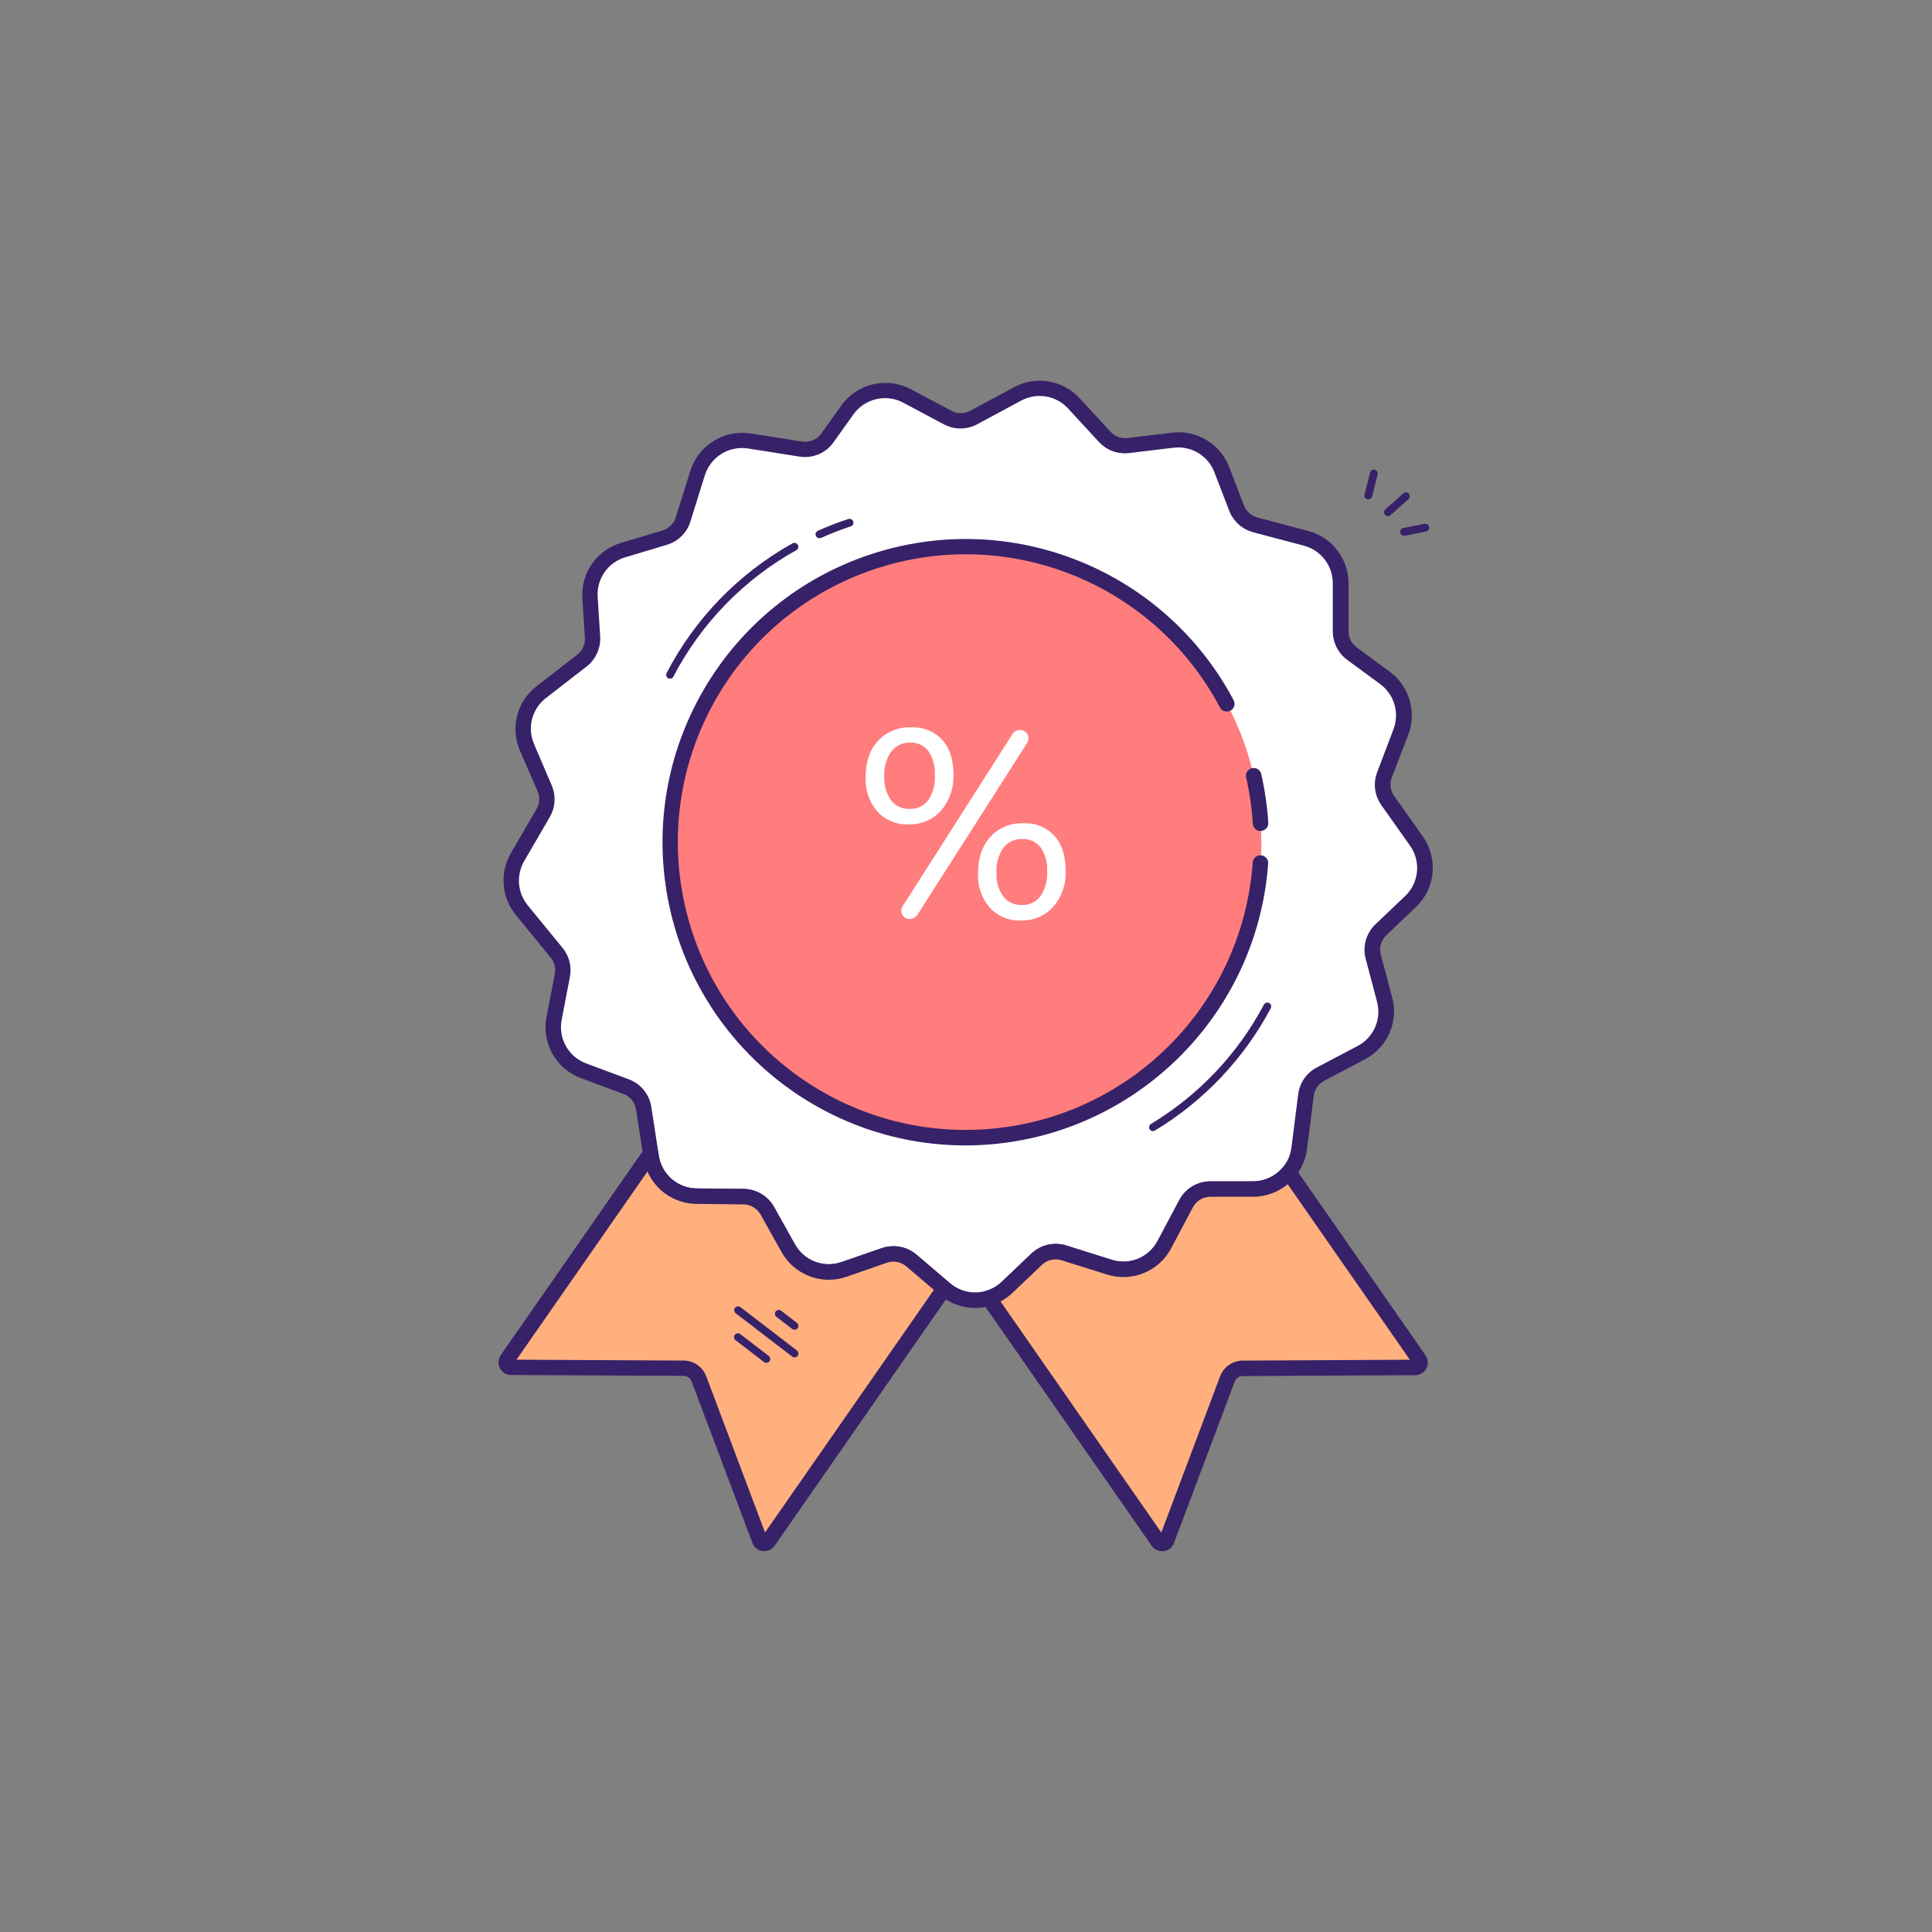 <svg width="90" height="90" viewBox="0 0 90 90" fill="none" xmlns="http://www.w3.org/2000/svg">
<rect x="0" y="0" width="90" height="90" fill="#808080" stroke="none"/>
<path d="M64.33 43.308C63.988 43.63 63.85 44.114 63.97 44.568L64.498 46.562C64.76 47.538 64.312 48.565 63.417 49.036L61.51 50.04C61.138 50.235 60.886 50.599 60.834 51.016L60.523 53.489C60.389 54.574 59.465 55.388 58.372 55.384H56.392C55.917 55.384 55.481 55.647 55.26 56.066L54.241 57.982C53.752 58.905 52.673 59.346 51.678 59.029L49.557 58.36C49.112 58.22 48.625 58.333 48.287 58.655L46.913 59.98C46.108 60.745 44.855 60.779 44.01 60.059L43.985 60.035L42.453 58.72C42.105 58.421 41.625 58.33 41.193 58.482L39.308 59.134C38.316 59.48 37.22 59.062 36.709 58.144L35.733 56.401C35.509 56 35.087 55.749 34.627 55.744L32.44 55.721C31.377 55.712 30.478 54.932 30.321 53.881L30.297 53.728L29.974 51.62C29.902 51.165 29.591 50.783 29.16 50.62L27.18 49.882C26.186 49.515 25.605 48.481 25.808 47.441L26.195 45.434C26.269 45.058 26.17 44.67 25.925 44.376L24.305 42.395C23.726 41.697 23.646 40.711 24.104 39.928L25.299 37.872C25.504 37.52 25.529 37.091 25.367 36.717L24.547 34.83C24.159 33.92 24.435 32.864 25.218 32.26L27.111 30.793C27.447 30.532 27.631 30.122 27.605 29.698L27.489 27.853C27.424 26.847 28.065 25.929 29.032 25.643L30.96 25.06C31.369 24.937 31.69 24.619 31.817 24.212L32.49 22.052C32.806 21.021 33.834 20.381 34.898 20.552L37.294 20.92C37.775 20.995 38.257 20.792 38.54 20.396L39.465 19.096C40.094 18.206 41.288 17.924 42.249 18.439L44.148 19.449C44.527 19.652 44.981 19.652 45.36 19.449L47.405 18.349C48.277 17.879 49.357 18.06 50.029 18.788L51.469 20.351C51.749 20.656 52.158 20.806 52.569 20.756L54.639 20.506C55.624 20.385 56.565 20.951 56.919 21.877L57.612 23.677C57.762 24.06 58.085 24.348 58.482 24.453L60.845 25.078C61.799 25.328 62.464 26.189 62.465 27.175V29.412C62.465 29.821 62.66 30.205 62.989 30.447L64.528 31.576C65.316 32.151 65.62 33.184 65.27 34.096L64.508 36.103C64.357 36.502 64.414 36.95 64.661 37.298L65.993 39.184C66.614 40.063 66.497 41.265 65.718 42.007L64.33 43.308Z" fill="white"/>
<path fill-rule="evenodd" clip-rule="evenodd" d="M43.778 60.324C44.233 60.714 44.814 60.929 45.414 60.928H45.416C46.067 60.93 46.693 60.68 47.164 60.23L48.537 58.921C48.78 58.689 49.131 58.608 49.451 58.709L51.568 59.373C52.73 59.742 53.989 59.226 54.558 58.149L55.584 56.223C55.744 55.921 56.058 55.733 56.399 55.733H58.379C59.654 55.737 60.73 54.788 60.887 53.523L61.2 51.048C61.237 50.749 61.418 50.488 61.684 50.348L63.592 49.343C64.633 48.795 65.156 47.6 64.852 46.464L64.323 44.467C64.237 44.143 64.335 43.798 64.579 43.567L65.956 42.257C66.869 41.393 67.006 39.989 66.278 38.965L64.944 37.078C64.766 36.829 64.724 36.506 64.834 36.22L65.603 34.224C66.004 33.161 65.651 31.962 64.737 31.288L63.198 30.157C62.962 29.983 62.822 29.707 62.822 29.414V27.177C62.82 26.029 62.048 25.026 60.939 24.732L58.577 24.108C58.291 24.031 58.058 23.823 57.949 23.548L57.258 21.748C56.841 20.67 55.744 20.014 54.598 20.157L52.524 20.405C52.229 20.441 51.935 20.332 51.734 20.113L50.294 18.553C49.512 17.7 48.251 17.488 47.234 18.04L45.196 19.138C44.924 19.284 44.597 19.284 44.325 19.138L42.426 18.128C41.306 17.539 39.923 17.866 39.186 18.895L38.261 20.194C38.057 20.48 37.708 20.626 37.361 20.57L34.963 20.192C33.724 20.002 32.532 20.744 32.155 21.94L31.48 24.1C31.391 24.394 31.16 24.623 30.866 24.71L28.93 25.29C27.801 25.624 27.053 26.695 27.13 27.869L27.247 29.713C27.264 30.019 27.129 30.314 26.887 30.501L24.995 31.968C24.079 32.674 23.76 33.912 24.223 34.972L25.042 36.859C25.159 37.128 25.141 37.437 24.993 37.69L23.798 39.746C23.269 40.661 23.362 41.808 24.032 42.626L25.652 44.606C25.827 44.818 25.899 45.097 25.846 45.367L25.459 47.374C25.223 48.586 25.899 49.791 27.058 50.22L29.038 50.958C29.35 51.074 29.575 51.349 29.628 51.678L29.954 53.784L29.975 53.937C30.16 55.163 31.207 56.073 32.447 56.083L34.632 56.106C34.963 56.11 35.267 56.29 35.429 56.578L36.405 58.322C37.001 59.393 38.281 59.88 39.438 59.476L41.319 58.824C41.628 58.718 41.97 58.783 42.219 58.995L43.747 60.298L43.778 60.324ZM42.696 58.443C42.395 58.186 42.012 58.046 41.616 58.048V58.054C41.434 58.053 41.252 58.083 41.08 58.142L39.195 58.794C38.37 59.078 37.459 58.73 37.035 57.967L36.059 56.225C35.772 55.712 35.231 55.391 34.643 55.384L32.458 55.361C31.572 55.355 30.822 54.705 30.69 53.829L30.341 51.566C30.251 50.978 29.849 50.485 29.291 50.278L27.311 49.54C26.486 49.236 26 48.381 26.163 47.517L26.548 45.511C26.643 45.03 26.517 44.532 26.204 44.154L24.584 42.174C24.106 41.589 24.039 40.769 24.417 40.115L25.612 38.059C25.873 37.608 25.905 37.059 25.699 36.58L24.88 34.666C24.548 33.908 24.776 33.021 25.432 32.517L27.324 31.05C27.753 30.716 27.991 30.191 27.958 29.648L27.842 27.805C27.787 26.965 28.32 26.198 29.128 25.96L31.064 25.38C31.587 25.225 31.997 24.82 32.161 24.3L32.834 22.14C33.103 21.286 33.955 20.755 34.841 20.891L37.238 21.269C37.854 21.369 38.473 21.109 38.833 20.599L39.758 19.3C40.288 18.564 41.28 18.333 42.08 18.76L43.967 19.766C44.452 20.025 45.034 20.025 45.518 19.766L47.563 18.666C48.289 18.269 49.192 18.417 49.752 19.026L51.192 20.587C51.55 20.976 52.073 21.169 52.598 21.105L54.67 20.857C55.491 20.755 56.276 21.226 56.572 22L57.265 23.8C57.457 24.289 57.87 24.659 58.378 24.795L60.741 25.42C61.534 25.63 62.086 26.347 62.087 27.168V29.414C62.088 29.937 62.337 30.429 62.759 30.739L64.296 31.869C64.95 32.351 65.203 33.209 64.915 33.968L64.154 35.975C63.959 36.485 64.032 37.059 64.348 37.505L65.682 39.391C66.204 40.123 66.106 41.129 65.452 41.746L64.075 43.056C63.639 43.469 63.464 44.087 63.619 44.667L64.147 46.661C64.366 47.475 63.992 48.332 63.247 48.724L61.339 49.729C60.863 49.978 60.541 50.445 60.475 50.978L60.161 53.451C60.12 53.793 59.98 54.116 59.758 54.38C59.416 54.794 58.906 55.032 58.369 55.032H56.389C55.781 55.031 55.222 55.367 54.938 55.904L53.919 57.82C53.508 58.583 52.612 58.946 51.786 58.682L49.669 58.016C49.1 57.839 48.48 57.984 48.049 58.396L46.674 59.704C46.006 60.346 44.96 60.375 44.257 59.773L42.696 58.443Z" fill="#372168"/>
<path fill-rule="evenodd" clip-rule="evenodd" d="M44.986 53.014C52.592 53.014 58.758 46.848 58.758 39.242C58.758 31.636 52.592 25.47 44.986 25.47C37.38 25.47 31.214 31.636 31.214 39.242C31.214 46.848 37.38 53.014 44.986 53.014Z" fill="#FF7D7D"/>
<path fill-rule="evenodd" clip-rule="evenodd" d="M65.923 63.693L57.888 63.734C57.572 63.736 57.289 63.933 57.179 64.23L54.347 71.748C54.318 71.828 54.246 71.886 54.161 71.896C54.076 71.907 53.992 71.869 53.944 71.799L46.06 60.471C46.379 60.373 46.671 60.201 46.913 59.971L48.287 58.66C48.625 58.339 49.112 58.226 49.557 58.365L51.678 59.029C52.674 59.345 53.753 58.904 54.241 57.98L55.26 56.065C55.482 55.645 55.917 55.382 56.392 55.383H58.372C59.016 55.384 59.628 55.097 60.039 54.601L66.114 63.331C66.163 63.402 66.169 63.494 66.129 63.57C66.088 63.646 66.009 63.694 65.923 63.693Z" fill="#FFB07D"/>
<path fill-rule="evenodd" clip-rule="evenodd" d="M53.647 72.004C53.757 72.163 53.938 72.257 54.131 72.257L54.205 72.263C54.423 72.236 54.609 72.091 54.686 71.885L57.515 64.364C57.575 64.209 57.723 64.105 57.89 64.103L65.925 64.062C66.144 64.06 66.344 63.938 66.445 63.743C66.545 63.549 66.53 63.315 66.406 63.135L60.331 54.405C60.266 54.313 60.163 54.255 60.051 54.251C59.938 54.246 59.83 54.293 59.758 54.38C59.415 54.794 58.906 55.032 58.368 55.031H56.389C55.78 55.031 55.222 55.367 54.938 55.904L53.919 57.82C53.509 58.59 52.607 58.955 51.777 58.687L49.66 58.021C49.091 57.844 48.471 57.99 48.04 58.401L46.665 59.71C46.464 59.902 46.22 60.045 45.954 60.127C45.844 60.161 45.758 60.245 45.72 60.354C45.683 60.462 45.7 60.582 45.765 60.676L53.647 72.004ZM54.099 71.392L46.609 60.629C46.811 60.522 46.998 60.388 47.163 60.23L48.537 58.921C48.78 58.689 49.13 58.608 49.451 58.709L51.568 59.373C52.729 59.742 53.988 59.226 54.558 58.149L55.571 56.239C55.731 55.938 56.045 55.749 56.387 55.75H58.367C58.958 55.751 59.532 55.544 59.987 55.166L65.677 63.342L57.886 63.382C57.423 63.385 57.01 63.67 56.842 64.102L54.099 71.392Z" fill="#372168"/>
<path fill-rule="evenodd" clip-rule="evenodd" d="M43.985 60.026L35.793 71.798C35.744 71.869 35.66 71.906 35.575 71.895C35.49 71.885 35.418 71.828 35.388 71.748L32.557 64.229C32.446 63.933 32.164 63.736 31.847 63.734L23.81 63.693C23.727 63.689 23.652 63.641 23.615 63.566C23.577 63.491 23.583 63.402 23.63 63.333L30.312 53.732L30.335 53.885C30.493 54.935 31.392 55.716 32.454 55.724L34.641 55.748C35.101 55.752 35.523 56.003 35.748 56.405L36.724 58.147C37.234 59.065 38.331 59.483 39.323 59.137L41.207 58.486C41.64 58.334 42.12 58.425 42.467 58.723L43.985 60.026Z" fill="#FFB07D"/>
<path fill-rule="evenodd" clip-rule="evenodd" d="M35.529 72.257H35.602C35.796 72.258 35.978 72.163 36.088 72.004L44.271 60.233C44.378 60.081 44.351 59.873 44.21 59.753L42.678 58.448C42.234 58.071 41.625 57.956 41.074 58.144L39.19 58.795C38.365 59.08 37.454 58.732 37.03 57.969L36.054 56.227C35.766 55.713 35.226 55.393 34.638 55.386L32.452 55.363C31.567 55.356 30.817 54.707 30.685 53.831L30.661 53.678C30.64 53.532 30.531 53.414 30.388 53.38C30.244 53.346 30.094 53.404 30.01 53.525L23.328 63.126C23.202 63.306 23.186 63.541 23.287 63.735C23.388 63.93 23.589 64.053 23.809 64.053L31.846 64.094C32.013 64.096 32.161 64.2 32.22 64.355L35.05 71.878C35.127 72.083 35.311 72.229 35.529 72.257ZM31.849 63.38L24.059 63.34L30.161 54.574C30.559 55.483 31.454 56.074 32.447 56.083L34.632 56.106C34.963 56.11 35.267 56.29 35.43 56.578L36.405 58.322C37.001 59.393 38.281 59.88 39.438 59.476L41.319 58.822C41.628 58.716 41.971 58.781 42.219 58.993L43.503 60.088L35.638 71.39L32.895 64.1C32.726 63.669 32.312 63.384 31.849 63.38Z" fill="#372168"/>
<path d="M65.419 24.955C65.355 24.962 65.292 24.933 65.254 24.881C65.216 24.828 65.21 24.76 65.236 24.701C65.263 24.642 65.319 24.602 65.383 24.595L66.361 24.403C66.425 24.39 66.491 24.413 66.534 24.463C66.576 24.513 66.589 24.581 66.568 24.643C66.546 24.705 66.493 24.75 66.429 24.763L65.453 24.955C65.442 24.957 65.43 24.957 65.419 24.955Z" fill="#372168"/>
<path d="M64.654 24.043C64.603 24.043 64.554 24.02 64.519 23.982C64.454 23.907 64.461 23.793 64.536 23.728L65.374 22.983C65.449 22.917 65.562 22.923 65.628 22.997C65.66 23.033 65.677 23.08 65.674 23.128C65.671 23.176 65.648 23.221 65.612 23.253L64.773 23.998C64.74 24.027 64.698 24.043 64.654 24.043Z" fill="#372168"/>
<path d="M63.738 23.26H63.693C63.597 23.235 63.54 23.138 63.563 23.042L63.825 22.01C63.836 21.964 63.866 21.924 63.907 21.9C63.949 21.876 63.998 21.869 64.044 21.881C64.14 21.905 64.198 22.003 64.174 22.099L63.918 23.132C63.894 23.21 63.82 23.263 63.738 23.26Z" fill="#372168"/>
<path fill-rule="evenodd" clip-rule="evenodd" d="M40.324 36.22C40.324 35.5 40.515 34.931 40.898 34.515C41.294 34.088 41.858 33.856 42.44 33.883C42.987 33.853 43.518 34.066 43.893 34.465C44.241 34.851 44.415 35.391 44.415 36.085C44.441 36.696 44.236 37.294 43.839 37.76C43.45 38.191 42.89 38.427 42.311 38.403C41.766 38.425 41.24 38.206 40.871 37.805C40.493 37.366 40.298 36.798 40.324 36.22ZM41.193 36.164C41.168 36.563 41.28 36.958 41.51 37.285C41.717 37.548 42.038 37.696 42.372 37.681C42.712 37.698 43.039 37.544 43.243 37.271C43.468 36.93 43.576 36.526 43.551 36.119C43.575 35.721 43.47 35.325 43.25 34.992C43.05 34.728 42.732 34.579 42.401 34.594C42.056 34.581 41.726 34.736 41.517 35.01C41.283 35.347 41.169 35.752 41.193 36.162V36.164ZM42.746 42.601L47.853 34.6H47.849C47.926 34.482 47.932 34.333 47.866 34.209C47.799 34.086 47.671 34.01 47.531 34.009H47.493C47.362 34.01 47.24 34.078 47.171 34.189L42.044 42.223C41.969 42.34 41.965 42.489 42.031 42.611C42.098 42.733 42.226 42.809 42.365 42.809C42.519 42.809 42.663 42.73 42.746 42.601ZM45.558 40.703C45.558 39.983 45.749 39.412 46.13 38.99C46.522 38.559 47.086 38.325 47.668 38.351C48.214 38.322 48.744 38.535 49.118 38.934C49.468 39.323 49.642 39.871 49.642 40.579C49.669 41.189 49.46 41.785 49.061 42.246C48.672 42.672 48.114 42.904 47.538 42.88C46.992 42.901 46.465 42.678 46.098 42.273C45.728 41.836 45.536 41.276 45.558 40.703ZM46.737 41.76C46.508 41.437 46.396 41.046 46.42 40.651H46.422C46.398 40.242 46.509 39.837 46.737 39.497C46.948 39.221 47.281 39.066 47.628 39.083C47.956 39.069 48.27 39.214 48.472 39.472C48.698 39.801 48.806 40.197 48.78 40.595C48.804 41.002 48.697 41.406 48.472 41.746C48.268 42.02 47.941 42.175 47.599 42.158C47.264 42.172 46.943 42.024 46.737 41.76Z" fill="white"/>
<path d="M44.984 53.359C38.065 53.357 32.167 48.343 31.049 41.516C29.932 34.688 33.925 28.056 40.481 25.849C47.038 23.641 54.228 26.507 57.468 32.62C57.561 32.796 57.494 33.014 57.318 33.106C57.142 33.199 56.924 33.132 56.831 32.956C53.704 27.049 46.703 24.348 40.418 26.624C34.133 28.9 30.485 35.458 31.866 41.998C33.246 48.538 39.233 53.062 45.901 52.604C52.57 52.147 57.882 46.847 58.356 40.179C58.365 40.051 58.442 39.937 58.558 39.88C58.674 39.824 58.811 39.833 58.918 39.906C59.025 39.978 59.085 40.101 59.076 40.23C58.535 47.619 52.392 53.342 44.984 53.359Z" fill="#372168"/>
<path d="M58.721 38.712C58.532 38.713 58.374 38.565 58.361 38.376C58.316 37.649 58.212 36.926 58.05 36.216C58.006 36.022 58.127 35.829 58.321 35.785C58.515 35.74 58.708 35.862 58.752 36.056C58.922 36.802 59.033 37.56 59.081 38.324C59.088 38.419 59.056 38.513 58.993 38.585C58.93 38.657 58.84 38.701 58.745 38.707L58.721 38.712Z" fill="#372168"/>
<path d="M38.167 25.07C38.083 25.069 38.011 25.01 37.994 24.927C37.976 24.845 38.018 24.762 38.095 24.727C38.56 24.519 39.036 24.335 39.521 24.178C39.566 24.163 39.616 24.167 39.658 24.189C39.701 24.211 39.733 24.249 39.748 24.295C39.778 24.389 39.727 24.491 39.632 24.521C39.159 24.676 38.694 24.856 38.241 25.061C38.217 25.07 38.192 25.073 38.167 25.07Z" fill="#372168"/>
<path d="M31.212 31.615C31.183 31.615 31.155 31.608 31.129 31.595C31.041 31.549 31.007 31.44 31.053 31.352C32.376 28.808 34.414 26.708 36.918 25.311C37.005 25.262 37.116 25.292 37.165 25.379C37.215 25.466 37.185 25.577 37.098 25.627C34.654 26.989 32.663 29.037 31.37 31.518C31.339 31.577 31.279 31.615 31.212 31.615Z" fill="#372168"/>
<path d="M53.707 52.693C53.626 52.693 53.556 52.639 53.535 52.562C53.513 52.485 53.545 52.403 53.613 52.36C55.84 51.018 57.66 49.096 58.878 46.8C58.925 46.712 59.034 46.678 59.122 46.725C59.21 46.772 59.243 46.881 59.197 46.969C57.946 49.322 56.079 51.292 53.797 52.668C53.769 52.684 53.738 52.693 53.707 52.693Z" fill="#372168"/>
<path d="M35.697 63.486C35.658 63.486 35.619 63.472 35.588 63.448L34.274 62.438C34.218 62.401 34.188 62.336 34.196 62.269C34.203 62.203 34.247 62.146 34.31 62.122C34.372 62.097 34.443 62.11 34.493 62.154L35.807 63.162C35.846 63.191 35.871 63.234 35.877 63.282C35.884 63.329 35.871 63.378 35.842 63.416C35.807 63.46 35.754 63.486 35.697 63.486Z" fill="#372168"/>
<path d="M37.014 63.234C36.974 63.234 36.935 63.221 36.904 63.196L34.274 61.178C34.235 61.149 34.21 61.106 34.204 61.059C34.197 61.011 34.21 60.963 34.24 60.925C34.269 60.886 34.312 60.862 34.36 60.855C34.407 60.849 34.456 60.863 34.493 60.892L37.123 62.91C37.186 62.957 37.211 63.038 37.186 63.112C37.161 63.185 37.091 63.235 37.014 63.234Z" fill="#372168"/>
<path d="M37.013 61.947C36.973 61.947 36.935 61.933 36.903 61.909L36.183 61.353C36.125 61.317 36.092 61.251 36.099 61.182C36.106 61.114 36.151 61.056 36.215 61.031C36.279 61.007 36.351 61.022 36.401 61.069L37.121 61.623C37.184 61.669 37.209 61.751 37.184 61.825C37.159 61.898 37.089 61.948 37.011 61.947H37.013Z" fill="#372168"/>
</svg>
